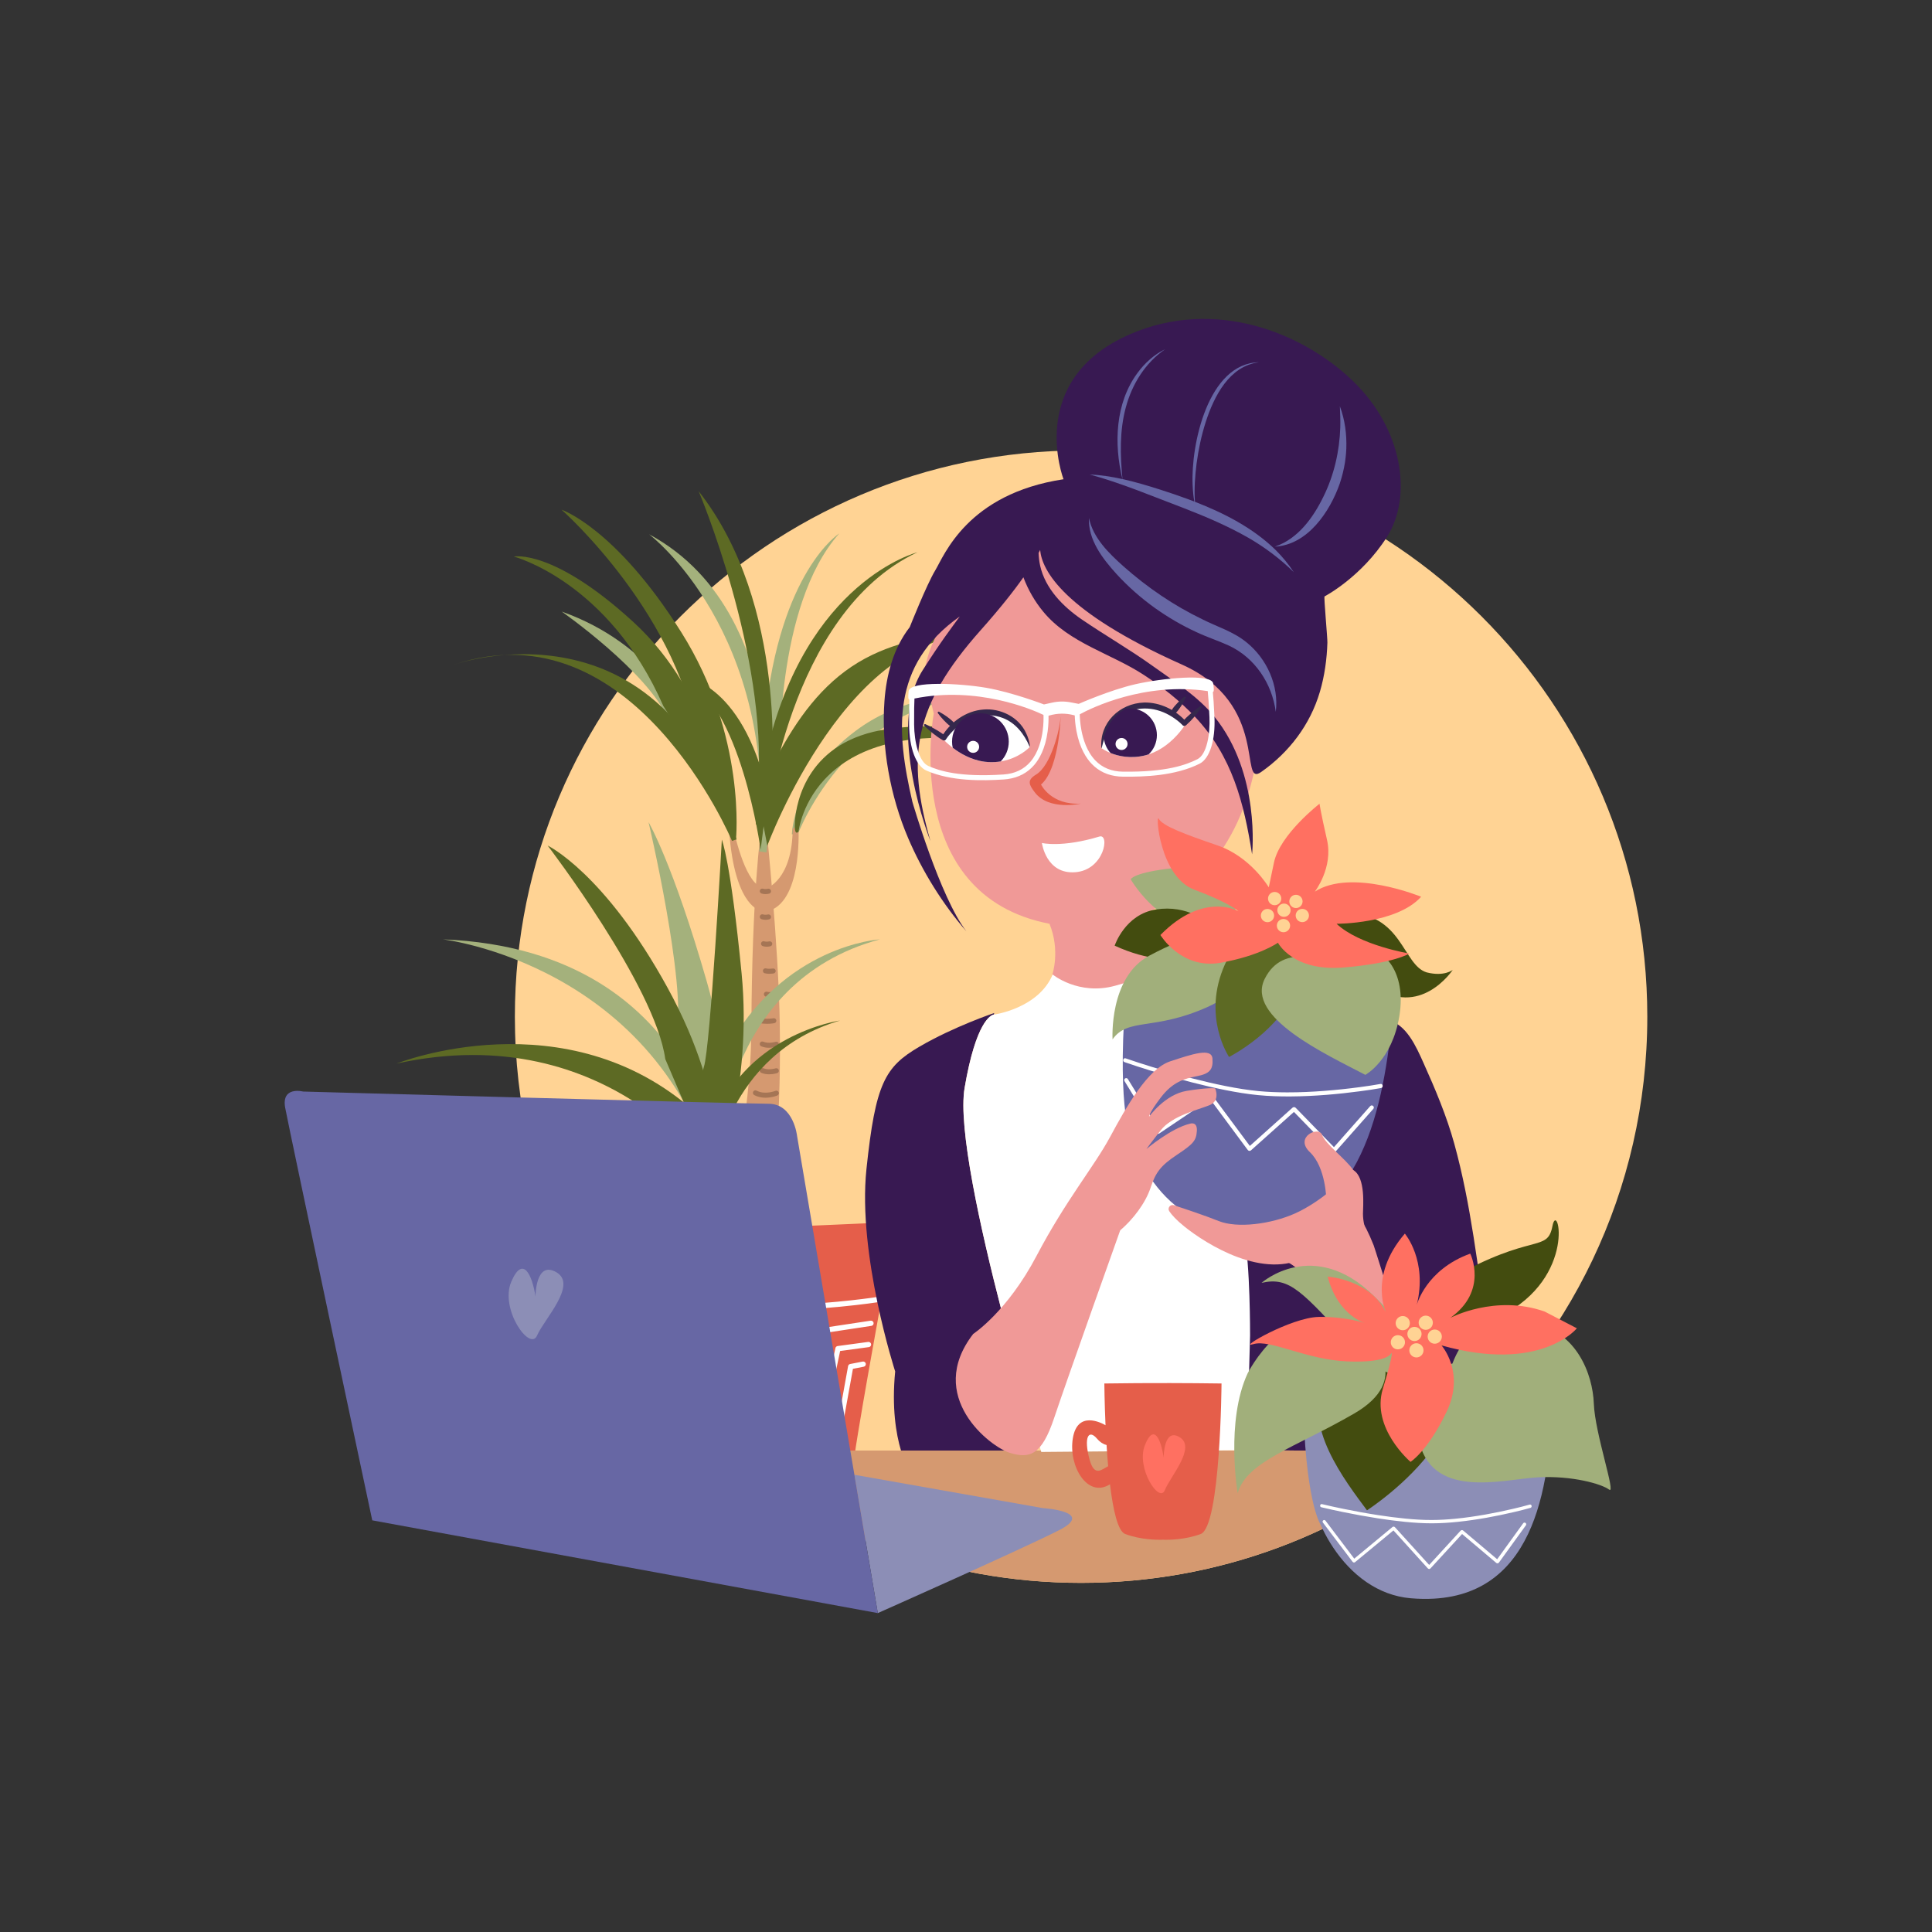 <svg id="Слой_1" enable-background="new 0 0 230.4 230.4" height="512" viewBox="0 0 230.4 230.4" width="512" xmlns="http://www.w3.org/2000/svg"><rect x="0" y="0" width="230.4" height="230.4" fill="#333333" stroke="none"/><g><g><path d="m196.449 121.24c0 20.774-9.381 39.357-24.138 51.743-11.735 9.849-26.867 15.781-43.386 15.781s-31.653-5.932-43.387-15.781c-14.757-12.386-24.138-30.969-24.138-51.743 0-37.293 30.233-67.525 67.525-67.525s67.524 30.233 67.524 67.525z" fill="#ffd394"/></g><g><g><path d="m81.533 85.159s-3.654-8.361-14.544-12.225c0 0 10.258 7.166 12.717 12.857z" fill="#a4b17c"/></g></g><g><g><path d="m116 82.86c2.094.014 3.44.27 3.44.27-17.802-1.126-24.295 16.361-24.295 16.361h-.711c.017-.136.13-6.743 7.627-12.349 4.881-3.65 10.45-4.304 13.939-4.282z" fill="#a4b17c"/></g></g><g><g><path d="m93.016 91s-.637-18.721 7.068-27.382c0 0-7.068 4.457-8.851 21.969l.318 8.533z" fill="#a4b17c"/></g></g><g><g><path d="m82.958 149.963s2.902-4.732 2.57-11.039l.418-.248s1.217 6.363 0 11.452z" fill="#d59970"/></g></g><g><g><path d="m84.636 150.011s4.902-11.808 4.972-27.69c.069-15.882 1.143-23.319 1.143-23.319l.694.211s1.408 13.648 1.546 22.901c.138 9.253-.276 20.923-3.176 28.242z" fill="#d59970"/></g></g><g><g><path d="m90.473 108.495s-3.073-.743-3.558-10.144l.438-.05s1.103 5.837 2.999 7.249z" fill="#d59970"/></g></g><g><g><path d="m91.445 105.913s3.046-.983 3.086-7.076l.678-.454s.554 8.176-2.997 10.032z" fill="#d59970"/></g></g><g><g><path d="m87.292 100.277s-11.814-28.155-33.111-21.026c0 0 24.988-8.844 33.651 20.846z" fill="#5d6a24"/></g></g><g><g><path d="m91.4 101.664s4.289-28.084-13.995-37.95c0 0 15.444 11.641 13.142 37.818z" fill="#a4b17c"/></g></g><g><g><path d="m87.762 100.18s1.303-12.365-6.524-24.796c-7.827-12.431-14.272-14.601-14.272-14.601s14.535 12.825 16.377 28.742z" fill="#5d6a24"/></g></g><g><g><path d="m86.342 95.576s-1.184-12.562-10.786-21.375-14.272-7.827-14.272-7.827 11.312 2.96 17.823 17.824z" fill="#5d6a24"/></g></g><g><g><path d="m90.708 101.336s-2.368-17.626-9.405-20.652c0 0 7.103.263 10.26 13.943z" fill="#5d6a24"/></g></g><g><g><path d="m91.505 100.86s9.895-26.797 26.131-24.95c-4.563-.519-9.399.178-13.594 2.174-4.732 2.251-7.924 6.115-10.51 10.574-1.248 2.152-2.305 4.424-3.059 6.798z" fill="#5d6a24"/></g></g><g><g><path d="m95.234 99.159s1.531-14.743 25.091-10.357c0 0-4.826-3.207-14.445-1.856-9.619 1.351-10.909 8.777-11.071 10.885-.162 2.108.425 1.328.425 1.328z" fill="#5d6a24"/></g></g><g><g><path d="m109.404 65.863c-15.48 7.247-18.083 32.368-18.083 32.368l.007.002c-.013.045-.024.088-.038.137l-1.147-.063.263-4.509.985-3.941c4.714-20.616 18.013-23.994 18.013-23.994z" fill="#5d6a24"/></g></g><g><g><path d="m91.947 93.421c.101-.71 2.068-21.217-8.63-34.844 0 0 8.246 19.442 7.089 35.221 0-0 1.44.334 1.541-.377z" fill="#5d6a24"/></g></g><g><g><path d="m87.467 146.569s14.538-.609 19.534-.859c0 0 .549 4.456-.1 5.805-.65 1.349-1.399 1.349-1.399 1.349s-3.797 20.732-3.747 22.081c.05 1.349-6.944 3.321-14.688 3.221-7.743-.1-11.94-1.922-13.289-2.922-1.349-.999-3.947-23.281-3.947-23.281s-.623-.337-1.422-1.286c-.799-.949-.476-4.059-.526-4.959-.05-.899 4.146.45 19.584.849z" fill="#e55e4a"/></g></g><g><g><path d="m88.854 156.386c8.929 0 15.8-1.086 15.912-1.104.17-.028.286-.188.258-.359-.028-.171-.189-.286-.358-.259-.181.03-18.317 2.893-33.957-.752-.169-.042-.337.065-.375.233-.039.168.065.336.233.375 6.12 1.427 12.619 1.864 18.287 1.864z" fill="#fff"/></g></g><g><g><g><path d="m91.074 174.395c.143 0 .268-.097.303-.236l3.863-15.37c.042-.168-.06-.337-.227-.379-.17-.043-.337.06-.379.227l-3.803 15.132-6.611-.056-3.57-15.369c-.039-.167-.201-.273-.375-.234-.168.039-.272.207-.233.375l3.626 15.609c.033.141.157.241.302.242l7.103.06z" fill="#fff"/></g></g><g><g><path d="m85.338 172.063h.002l4.101-.03c.143-.001.267-.099.301-.237l3.209-12.832c.042-.168-.06-.337-.227-.379-.164-.042-.337.06-.379.227l-3.151 12.597-3.607.026-2.886-12.677c-.039-.168-.204-.272-.375-.235-.168.038-.273.206-.235.374l2.942 12.922c.033.142.159.243.305.243z" fill="#fff"/></g></g><g><g><path d="m88.132 169.371c.151 0 .28-.107.307-.256l1.842-9.991c.032-.17-.081-.333-.25-.364-.167-.033-.332.08-.364.251l-1.794 9.731-1.145-.021-1.797-9.689c-.031-.17-.193-.281-.364-.25-.17.032-.281.195-.25.364l1.843 9.94c.027.146.153.253.301.256l1.665.03z" fill="#fff"/></g></g><g><g><path d="m87.299 165.516c.172 0 .312-.139.312-.311l.03-6.076c.001-.173-.138-.313-.311-.314 0 0-.001 0-.001 0-.172 0-.312.139-.312.311l-.03 6.076c-.001.173.138.313.311.314z" fill="#fff"/></g></g></g><g><g><g><path d="m94.494 174.404c.143 0 .272-.098.304-.243l3.464-15.188 5.656-.858c.171-.026.288-.185.262-.356-.026-.171-.187-.285-.356-.262l-5.867.89c-.127.019-.229.114-.258.24l-3.511 15.396c-.039.168.066.336.235.374.024.005.047.008.07.008z" fill="#fff"/></g></g><g><g><path d="m97.206 174.042c.145 0 .275-.101.306-.248l2.679-12.682 3.426-.463c.171-.023.291-.18.268-.351-.023-.172-.185-.289-.352-.268l-3.644.493c-.131.018-.237.116-.264.245l-2.724 12.897c-.035.169.072.335.241.37.022.005.043.007.064.007z" fill="#fff"/></g></g><g><g><path d="m99.628 173.36c.148 0 .279-.106.307-.257l1.782-9.867 1.285-.25c.169-.033.28-.197.247-.366-.034-.17-.201-.277-.367-.247l-1.495.291c-.126.025-.225.124-.248.251l-1.82 10.078c-.03.17.082.332.252.363.018.003.037.005.056.005z" fill="#fff"/></g></g></g><g><g><g><path d="m81.003 173.887c.023 0 .046-.003.07-.008.168-.038.273-.206.235-.374l-3.511-15.396c-.028-.125-.131-.22-.258-.24l-5.867-.89c-.168-.024-.329.091-.356.262-.026.171.091.33.262.356l5.656.858 3.463 15.188c.033.145.162.243.304.243z" fill="#fff"/></g></g><g><g><path d="m78.291 173.525c.021 0 .043-.002.064-.007.169-.036.277-.201.241-.37l-2.724-12.897c-.027-.13-.133-.227-.264-.245l-3.644-.492c-.169-.021-.329.096-.352.268-.023.171.097.328.268.351l3.426.463 2.679 12.682c.031.147.161.248.306.248z" fill="#fff"/></g></g><g><g><path d="m75.868 172.844c.019 0 .037-.002.056-.005.17-.031.283-.193.252-.363l-1.82-10.078c-.023-.127-.122-.227-.248-.251l-1.495-.29c-.168-.032-.334.077-.367.247-.033.169.078.333.247.366l1.285.249 1.782 9.868c.028.151.159.257.307.257z" fill="#fff"/></g></g></g><g><g><path d="m89.406 145.235c1.059 0 1.911-.261 1.964-.278.158-.05.246-.217.197-.376-.05-.158-.219-.244-.376-.197-.018.006-1.816.554-3.311.005-.154-.057-.327.023-.385.178-.057.156.023.328.179.385.577.212 1.183.283 1.732.283z" fill="#a57555"/></g></g><g><g><path d="m90.172 143.087c.868 0 1.559-.24 1.603-.256.156-.056.237-.227.182-.383-.055-.156-.226-.238-.383-.182-.014.005-1.496.516-2.707-.038-.149-.069-.327-.004-.397.148-.069.151-.003.329.148.398.517.237 1.064.314 1.554.314z" fill="#a57555"/></g></g><g><g><path d="m90.379 141.085c.868 0 1.559-.24 1.604-.256.156-.056.237-.227.182-.383-.055-.156-.226-.239-.383-.182-.014.005-1.497.516-2.707-.038-.149-.068-.328-.004-.397.148-.069.151-.003.329.148.398.517.237 1.064.314 1.554.314z" fill="#a57555"/></g></g><g><g><path d="m90.674 138.927c.868 0 1.559-.24 1.604-.256.156-.056.237-.227.182-.383-.055-.156-.226-.238-.383-.182-.014.005-1.496.517-2.707-.037-.148-.069-.328-.004-.397.148-.069.151-.003.329.148.398.517.237 1.063.314 1.554.314z" fill="#a57555"/></g></g><g><g><path d="m90.855 136.709c.868 0 1.559-.24 1.604-.256.156-.056.237-.227.182-.383-.054-.156-.226-.238-.383-.182-.014.005-1.497.516-2.707-.038-.149-.068-.328-.004-.397.148-.069.151-.003.329.148.398.517.237 1.064.314 1.554.314z" fill="#a57555"/></g></g><g><g><path d="m91.292 130.909c.761 0 1.368-.249 1.407-.266.153-.064.224-.239.161-.392-.064-.152-.239-.224-.392-.161-.012.005-1.244.505-2.241-.028-.145-.078-.327-.024-.406.123-.079.146-.023.328.122.406.449.24.923.318 1.349.318z" fill="#a57555"/></g></g><g><g><path d="m91.284 133.586c.761 0 1.368-.249 1.408-.266.152-.064.224-.239.161-.392-.064-.152-.238-.225-.392-.161-.012.005-1.244.506-2.242-.028-.145-.078-.327-.024-.406.123-.079.146-.023.328.122.406.449.24.923.318 1.349.318z" fill="#a57555"/></g></g><g><g><path d="m91.724 128.115c.517 0 .927-.132.953-.14.157-.052.243-.221.191-.378-.051-.157-.217-.243-.378-.192-.008.002-.817.26-1.471-.018-.154-.065-.329.006-.394.158-.065.152.006.329.158.393.314.134.644.177.94.177z" fill="#a57555"/></g></g><g><g><path d="m91.724 124.953c.517 0 .927-.132.953-.14.157-.052.243-.221.191-.378-.051-.157-.217-.244-.378-.192-.008.002-.817.26-1.471-.018-.154-.065-.329.006-.394.158-.065.152.006.329.158.393.314.134.644.177.94.177z" fill="#a57555"/></g></g><g><g><path d="m91.459 122.094c.48 0 .856-.069.881-.074.163-.03.27-.187.24-.35-.03-.163-.185-.268-.35-.24-.008.002-.856.156-1.552-.023-.159-.042-.324.056-.365.216-.041.161.056.324.216.365.311.08.64.105.93.105z" fill="#a57555"/></g></g><g><g><path d="m91.868 118.913c.279 0 .498-.04.512-.043.163-.03.27-.187.24-.349s-.189-.269-.349-.24c-.005.001-.446.08-.8-.011-.159-.042-.324.056-.365.216-.041.16.056.324.216.365.183.047.376.062.547.062z" fill="#a57555"/></g></g><g><g><path d="m91.751 116.13c.279 0 .497-.04.511-.043.163-.03.27-.187.24-.349-.03-.163-.184-.269-.35-.24-.004.001-.446.08-.798-.011-.161-.041-.324.056-.366.216-.041.161.056.324.216.365.184.047.377.062.548.062z" fill="#a57555"/></g></g><g><g><path d="m91.425 112.9c.234 0 .418-.045.449-.053.16-.041.256-.204.215-.364-.041-.161-.209-.256-.364-.217-.09.022-.368.066-.575-.006-.156-.054-.328.03-.381.187-.054.157.03.327.186.381.159.054.324.072.469.072z" fill="#a57555"/></g></g><g><g><path d="m91.277 109.689c.234 0 .418-.045.449-.053.16-.041.256-.204.215-.364-.041-.161-.205-.256-.364-.217-.09.022-.368.066-.575-.006-.157-.053-.327.03-.381.187-.054.157.03.327.186.381.159.054.324.072.469.072z" fill="#a57555"/></g></g><g><g><path d="m91.277 106.626c.234 0 .418-.045.449-.053.16-.041.256-.204.215-.364-.041-.161-.205-.257-.364-.217-.09.023-.368.066-.575-.006-.157-.053-.327.03-.381.187-.054.157.03.327.186.381.159.054.324.072.469.072z" fill="#a57555"/></g></g><g><g><g><path d="m85.739 140.782s2.644-9.466-1.434-23.662-6.961-19.068-6.961-19.068 4.527 19.28 3.343 25.255z" fill="#a4b17c"/></g></g><g><g><path d="m85.651 138.241s.243-21.097 19.283-26.218c0 0-11.54.638-18.379 13.332 0 0-1.189 10.592-.904 12.886z" fill="#a4b17c"/></g></g><g><g><path d="m86.244 141.467s-1.73-28.154-33.433-29.445c0 0 25.728 2.975 32.796 29.353z" fill="#a4b17c"/></g></g><g><g><path d="m85.518 140.756s1.628-9.205-5.895-22.938c-7.523-13.734-14.312-16.981-14.312-16.981s12.842 16.774 14.026 25.459z" fill="#5d6a24"/></g></g><g><g><path d="m85.465 140.686s-12.431-19.485-38.18-13.849c0 0 20.232-8.058 35.678 5.838z" fill="#5d6a24"/></g></g><g><g><path d="m85.465 140.686s4.288-11.157 2.975-24.602c-1.313-13.445-2.357-15.951-2.357-15.951s-1.365 24.821-2.141 27.089 1.523 13.464 1.523 13.464z" fill="#5d6a24"/></g></g><g><g><path d="m85.07 139.587s1.493-13.895 15.113-17.885c0 0-11.918 1.666-15.376 13.042z" fill="#5d6a24"/></g></g></g><g><path d="m142.283 118.924s7.851 23.525 5.358 37.348c-2.493 13.823-1.077 16.619-1.077 16.619l12.645.153s17.076-6.421 18.126-14.451c-1.1-7.422-1.902-14.933-3.897-22.172-.919-3.335-2.269-6.521-3.681-9.665-.88-1.959-2.041-4.635-4.314-5.151-.269-.061-.545-.087-.821-.084-3.768.04-19.38 3.209-22.339-2.597z" fill="#381952"/></g><g><path d="m169.023 173.124c-1.658 4.061-8.867-.737-9.545-13.307 0 0-1.924-7.717-6.523-9.587 3.049-2.97 6.65-2.688 7.296-7.957 1.625 2.607 2.333 3.15 3.56 6.222-0.0 0 6.869 20.568 5.211 24.629z" fill="#f09997"/></g><g><path d="m152.017 82.97s-27.336-8.711-27.109-20.296c0 0-13.25 7.575-14.689 17.57l1.135 4.846s-4.035 21.632 13.804 25.075c1.313 3.215.336 6.071.336 6.071s1.125 1.904 5.801 1.715c4.676-.188 6.489-2.489 6.489-2.489-1.505-1.951-1.507-4.931-1.381-6.502 5.109-2.133 11.409-7.029 13.417-18.267-0 0 5.831-5.452 2.196-7.724z" fill="#f09997"/></g><g><path d="m124.252 100.529s.487 3.743 3.967 3.488c3.481-.255 4.166-4.641 2.888-4.255-4.481 1.351-6.855.768-6.855.768z" fill="#fff"/></g><g><path d="m161.286 45.381c-6.042-5.78-16.463-9.896-26.534-5.517-12.511 5.44-7.92 17.288-7.92 17.288-11.496 1.737-14.243 9.12-15.288 10.846-1.045 1.726-3.054 6.791-3.054 6.791-1.945 2.506-2.786 5.678-3.014 8.798-.398 5.448.685 11.357 2.828 16.37 1.701 3.979 4.106 7.844 6.949 11.12-3.143-4.053-6.451-15.466-6.451-15.466-1.931-8.368-2.609-16.265 5.655-22.095-.978 1.346-2.272 3.018-4.432 6.422-4.407 6.945.935 20.367.935 20.367-2.871-10.016-2.07-16.093 6.01-25.175 2.313-2.6 3.936-4.663 5.075-6.284.56 1.494 1.369 2.898 2.391 4.128 3.107 3.74 8.013 4.93 11.966 7.508 2.218 1.447 4.317 3.1 6.135 5.031 4.407 4.681 5.81 10.22 6.78 16.37 0 0 1.042-9.588-4.49-16.413-1.959-2.417-4.837-4.237-7.35-6.042-2.753-1.976-5.686-3.655-8.478-5.562-2.226-1.52-4.343-3.672-4.951-6.38-.114-.507-.172-1.022-.192-1.54.066-.126.128-.246.184-.361.213 2.407 2.719 7.327 16.896 13.66 10.547 4.712 6.768 14.706 9.453 12.827 3.347-2.343 5.857-5.644 7.014-9.571.56-1.902.833-3.883.895-5.863.017-.544-.439-5.46-.341-5.511.002-.001 4.379-2.278 7.443-7.093 3.065-4.816 1.926-12.873-4.116-18.653z" fill="#381952"/></g><g><path d="m120.267 172.983h-12.82-21.91c11.735 9.849 26.868 15.781 43.387 15.781s31.652-5.932 43.386-15.781z" fill="#d59970"/></g><g><path d="m120.267 172.983h-12.82c-.596-2.001-1.111-5.115-.693-9.432 0 0-4.503-13.893-3.426-24.132 1.077-10.24 2.203-12.195 6.322-14.6 4.118-2.404 8.917-4.014 8.917-4.014s-.02.064-.055.188c-.34.067-2.122.802-3.476 8.741-.798 4.678 1.827 16.62 4.465 26.798-1.065 1.279-2.204 2.507-3.017 3.007 0 0 2.688 12.957 3.784 13.445z" fill="#381952"/></g><g><path d="m149.928 115.461c-5.42.919-12.141-.063-12.141-.063s-.498.993-4.842 2.167c-4.344 1.175-7.407-1.349-7.407-1.349-1.696 4.046-6.969 4.771-6.969 4.771s-.02-.001-.058.007c-.34.067-2.122.802-3.476 8.741-.798 4.678 1.827 16.62 4.465 26.798 2.334 8.999 4.678 16.618 4.678 16.618l24.527-.214.371-13.684s.029-8.611-.715-11.917c-.744-3.306 6.235-2.129 9.808-4.295 3.572-2.167 7.123-18.773 7.123-18.773-1.937-5.683-9.944-9.724-15.364-8.805z" fill="#fff"/></g><g><path d="m101.891 175.873 22.488 3.978s6.307.388 1.941 2.62c-4.366 2.232-21.638 9.897-21.638 9.897z" fill="#8c8eb6"/></g><g><g><path d="m141.349 86.399s-.003.004-.008.013c-.084.137-.89 1.419-2.296 2.464-.586.437-1.277.832-2.064 1.086 0 .001-.001.001-.001.001-.142.046-.287.088-.434.124-1.748.426-3.19.084-4.105-.287-.683-.276-1.071-.569-1.071-.569s.037-.554.258-1.299c.325-1.1 1.049-2.617 2.647-3.393 0 0 .006-.003.017-.008.083-.035.468-.19 1.055-.293 1.33-.235 3.693-.201 5.939 2.097.02.021.042.043.063.065z" fill="#fff"/></g><g><path d="m131.344 89.187c-.246-2.985 2.173-5.314 5.087-5.406 1.907-.046 3.786.873 5.033 2.297.001.001-.439-.018-.439-.018.146-.178.307-.34.471-.501.503-.474 1.032-.919 1.6-1.316.105-.074.244.059.168.168-.536.747-1.122 1.467-1.816 2.071-.124.129-.332.133-.439-.018-.349-.369-.792-.699-1.226-.976-1.815-1.164-4.038-1.392-5.915-.237-1.376.861-2.127 2.343-2.482 3.936-.002.012-.014.021-.026.018-.009-.002-.016-.01-.017-.019z" fill="#35284c"/></g><g><path d="m141.395 83.23c-.318.646-.685 1.28-1.182 1.804-.254.242-.644-.07-.469-.37.188-.308.428-.575.678-.834.252-.261.513-.512.8-.738.091-.073.224.033.174.137z" fill="#35284c"/></g><g><path d="m137.965 87.665c0 .904-.378 1.72-.984 2.297 0 .001-.001.001-.001.001-.142.046-.287.088-.434.124-1.748.426-3.19.084-4.105-.287-.456-.502-.754-1.151-.814-1.868.325-1.1 1.049-2.617 2.647-3.393 0 0 .006-.003.017-.008.163-.026.33-.039.5-.039 1.753 0 3.174 1.421 3.174 3.174z" fill="#381952"/></g><g><circle cx="133.75" cy="88.724" fill="#fff" r=".716"/></g></g><g><path d="m122.81 89.077s-.328.36-.947.758c-.589.379-1.44.792-2.526.968-.446.073-.931.104-1.454.077-.152-.008-.302-.021-.45-.04 0 0-.001 0-.001-.001-.821-.104-1.573-.363-2.231-.683-.621-.302-1.157-.657-1.585-.984-.659-.502-1.063-.938-1.129-1.011-.006-.007-.009-.011-.009-.011.017-.026.033-.05.049-.075.676-1.017 1.43-1.715 2.178-2.191.668-.425 1.332-.673 1.934-.813.001-.001.001-.001.002 0 .498-.115.954-.156 1.333-.16.596-.008 1.004.073 1.092.092.011.003.018.004.018.004 1.714.466 2.707 1.822 3.231 2.842.356.692.495 1.228.495 1.228z" fill="#fff"/></g><g><path d="m122.786 89.039c-.644-1.499-1.658-2.816-3.17-3.407-2.06-.785-4.2-.149-5.768 1.332-.375.353-.749.76-1.023 1.187-.076.168-.284.204-.428.1-.795-.465-1.504-1.064-2.17-1.697-.092-.092.013-.25.134-.196.631.284 1.234.623 1.816.995.191.127.379.257.556.404 0-0-.429.1-.428.099 1.034-1.752 2.904-3.087 4.959-3.241 2.044-.179 4.213.886 5.09 2.783.25.517.427 1.066.472 1.632.001.012-.008.022-.02.023-.01.001-.019-.005-.022-.014z" fill="#35284c"/></g><g><path d="m111.989 84.879c.63.35 1.245.747 1.744 1.27.229.266-.101.64-.392.45-.298-.203-.553-.456-.799-.718-.248-.265-.486-.537-.698-.835-.069-.095.044-.222.145-.167z" fill="#35284c"/></g><g><path d="m126.463 85.625c.067-1.302.025 5.959-2.316 7.934 0 0 1.18 2.488 4.752 2.275 0 0-3.82.889-5.505-1.355-.656-.874-.977-1.423.155-2.104 1.804-1.086 2.846-5.448 2.914-6.75z" fill="#e55e4a"/></g><g><path d="m144.829 85.482c-.067-1.457-.138-2.39-.191-2.959.071.007.19-.099.039-1.02-.204-1.24-6.217-.604-9.27.092-3.053.696-6.766 2.346-6.766 2.346l-.967-.185c-.721-.138-1.463-.127-2.18.031l-.995.22s-3.795-1.451-6.881-1.984c-3.086-.533-9.125-.848-9.262.4-.102.927.022 1.027.093 1.016-.023.571-.044 1.507-.034 2.965.02 2.793.827 4.947 2.057 5.488 2.957 1.302 6.683 1.23 9.228 1.063.155-.01.307-.025.456-.046 1.305-.178 2.373-.742 3.18-1.682.579-.674 1.328-1.919 1.604-4.023.103-.783.11-1.45.1-1.848l.125-.036c.926-.268 1.907-.284 2.842-.045l.163.042c.011.398.054 1.064.198 1.84.388 2.086 1.201 3.29 1.815 3.932.856.896 1.953 1.403 3.265 1.511.15.012.302.019.458.021 2.551.032 6.275-.094 9.159-1.551 1.2-.606 1.892-2.8 1.763-5.59zm-20.482 1.661c-.143 1.077-.513 2.593-1.464 3.699-.791.92-1.875 1.431-3.221 1.519-5.184.34-7.59-.415-8.949-1.013-1.148-.505-1.686-2.918-1.701-4.946-.011-1.597.016-2.564.041-3.1 7.515-1.504 13.992 1.289 15.387 1.954.013.351.017 1.057-.093 1.888zm18.45 3.396c-1.325.669-3.688 1.552-8.882 1.487-1.349-.017-2.458-.47-3.297-1.346-1.009-1.054-1.459-2.548-1.659-3.616-.154-.824-.187-1.529-.193-1.88 1.357-.738 7.677-3.871 15.262-2.768.054.534.132 1.498.206 3.094.093 2.026-.316 4.464-1.436 5.029z" fill="#fff"/></g><g><path d="m120.301 88.441c0 .919-.368 1.754-.963 2.363-.446.073-.931.104-1.454.077-.152-.008-.302-.021-.45-.04 0 0-.001 0-.001-.001-.821-.104-1.573-.363-2.231-.683-.621-.302-1.157-.657-1.585-.984-.053-.235-.08-.48-.08-.731 0-1.022.453-1.937 1.169-2.557.527-.457 1.198-.753 1.934-.813.001-.001.001-.001.002 0 .091-.009.184-.012.277-.012 1.868 0 3.382 1.514 3.382 3.382z" fill="#381952"/></g><g><circle cx="116.051" cy="89.065" fill="#fff" r=".716"/></g><g><path d="m139.542 164.938c-2.613-.005-5.226.012-7.843.049 0 0 .014 2.157.139 4.977-.52-.301-3.343-1.766-3.895 1.541-.555 3.332 1.75 7.216 4.427 5.499.368 3.07.936 5.608 1.814 5.934 1.832.682 3.729.706 4.501.682.772.024 2.669 0 4.501-.682 2.375-.883 2.486-17.951 2.486-17.951-2.043-.029-4.087-.045-6.131-.049zm-9.61 9.107c-.718-2.652-.111-3.646.884-2.486.383.447.799.689 1.147.767.052.835.114 1.689.188 2.533-.754.352-1.633 1.348-2.219-.814z" fill="#e55e4a"/></g><g><path d="m138.766 173.823s0-3.652 1.945-2.409c1.945 1.243-1.153 4.662-1.801 6.294-.648 1.632-3.458-2.642-2.377-5.362 1.081-2.719 1.945-.622 2.233 1.476z" fill="#ff7061"/></g><g><path d="m104.682 192.369-9.624-56.883s-.402-3.858-3.41-3.858-55.502-1.456-55.502-1.456-2.62-.679-2.135 1.941c.485 2.62 10.382 49.195 10.382 49.195z" fill="#6767a4"/></g><g><path d="m63.858 154.619s0-4.375 2.513-2.885c2.513 1.489-1.489 5.584-2.327 7.539-.837 1.954-4.467-3.165-3.071-6.422 1.396-3.257 2.513-.745 2.885 1.768z" fill="#8c8eb6"/></g><g><path d="m164.775 120.181-14.361-.931-15.255-1.091c-.481-.035-.899.326-.935.806-.012.157-.024.312-.035.466-.972 13.282.748 16.48.748 16.48.296.859.651 1.705 1.062 2.52.101.2.205.399.313.594 1.998 3.637 5.164 6.57 9.347 7.278 1.034.175 2.015.273 2.946.299 13.138.373 16.285-13.444 17.393-24.985.071-.738-.483-1.389-1.223-1.436z" fill="#6767a4"/></g><g><g><path d="m163.754 131.889c-.051-.045-.117-.066-.18-.062-.063.004-.125.033-.171.085-1.089 1.232-2.178 2.464-3.268 3.697-.269.305-.54.61-.809.915-.082.092-.163.184-.245.277-.012-.013-.025-.026-.037-.039-.112-.115-.224-.229-.336-.344-.348-.357-.695-.715-1.043-1.072-.819-.843-1.639-1.685-2.458-2.527-.186-.192-.372-.383-.559-.575-.094-.097-.187-.224-.338-.217-.129.005-.228.121-.317.202-.028.025-.055.049-.083.074-.235.211-.471.42-.705.631-.982.879-1.963 1.759-2.944 2.638-.318.285-.636.569-.954.854-.086.077-.173.155-.259.232-.056-.075-.111-.151-.167-.226-.242-.326-.484-.651-.726-.977-.858-1.155-1.717-2.311-2.576-3.467-.254-.342-.508-.684-.762-1.026-.036-.049-.072-.098-.108-.146-.025-.033-.049-.066-.074-.098-.03-.04-.061-.09-.099-.122-.027-.022-.057-.04-.09-.05-.058-.018-.12-.017-.176.005-.04.016-.08.046-.116.07-.042.029-.084.058-.127.086-.042.028-.083.056-.125.085-.378.255-.756.509-1.133.764-1.075.726-2.151 1.452-3.226 2.177-.355.24-.711.479-1.066.719-.102.068-.202.137-.304.206-.033-.055-.068-.109-.101-.164-.136-.221-.272-.443-.408-.664-.541-.882-1.082-1.764-1.624-2.646-.511-.833-1.023-1.667-1.535-2.501-.068-.111-.212-.145-.323-.077-.111.068-.145.212-.077.323.981 1.599 1.961 3.197 2.942 4.796.233.38.466.76.7 1.14.025.041.051.084.077.125.033.054.07.128.12.169.05.041.114.062.178.059.095-.006.18-.078.255-.129.031-.021.063-.042.094-.063.031-.021.061-.041.091-.062.262-.177.524-.353.786-.53 1.024-.69 2.049-1.38 3.073-2.07.455-.307.911-.614 1.367-.921.154-.104.309-.208.464-.313.021-.014.042-.029.063-.043.04.053.079.107.118.16.157.212.314.423.471.635.459.619.917 1.239 1.376 1.858.664.896 1.328 1.792 1.992 2.688.061.082.122.163.182.244.048.065.096.13.144.195.036.049.073.098.109.147.076.102.142.221.286.233.024.002.046 0.0.07-.004.102-.019.203-.129.276-.194.027-.025.055-.049.083-.074.208-.185.415-.371.623-.557.789-.705 1.578-1.411 2.366-2.115.457-.408.914-.816 1.37-1.225.152-.136.304-.272.457-.409.024-.021.048-.043.072-.064.02.02.04.04.06.06.112.115.224.23.335.345.348.358.696.715 1.043 1.073.769.792 1.539 1.583 2.309 2.375.211.217.422.434.632.651.025.026.05.051.075.077.064.066.153.178.246.206.033.01.068.014.102.011.125-.011.194-.106.269-.192.035-.04.071-.08.106-.119.258-.291.515-.583.773-.875 1.172-1.325 2.343-2.65 3.515-3.975.091-.103.082-.26-.021-.351z" fill="#fff"/></g><g><path d="m164.721 129.27c-.029-.007-.059-.009-.091-.004-.821.151-1.648.269-2.473.38-1.392.187-2.788.336-4.185.443-1.488.115-2.979.184-4.469.181-1.14-.002-2.28-.044-3.413-.152-1.294-.123-2.58-.335-3.856-.587-1.336-.264-2.665-.573-3.985-.913-1.658-.426-3.303-.898-4.94-1.404-1.031-.319-2.06-.647-3.079-1.004-.113-.04-.236.029-.275.152-.039.123.021.256.134.295 1.024.359 2.058.688 3.093 1.008 1.661.514 3.332.993 5.013 1.426 1.31.337 2.626.644 3.95.908 1.289.257 2.588.472 3.895.599 1.286.125 2.58.166 3.873.158 1.425-.009 2.85-.078 4.273-.191 1.342-.106 2.681-.251 4.018-.43.832-.112 1.665-.229 2.493-.381.125-.023.212-.152.193-.287-.014-.101-.084-.177-.17-.2z" fill="#fff"/></g></g><g><path d="m116.065 159.073s4.046-2.643 7.551-9.31c3.506-6.666 6.843-10.605 8.784-14.209 1.941-3.605 4.491-8.111 7.148-8.984 2.657-.873 4.94-1.646 5.043-.332.104 1.314-.334 1.808-1.846 2.101-1.511.293-2.901.682-4.331 2.567-1.43 1.885-1.384 2.267-1.384 2.267s1.889-2.659 4.49-3.083c2.601-.425 3.39-.299 3.39-.299s.674 1.466-.696 2.018c-1.37.552-4.435 1.254-5.775 2.962-1.341 1.709-1.718 2.252-1.718 2.252s2.966-2.509 5.21-3.022c0 0 .876-.305.8.876s-.457 1.562-2.4 2.857c-1.943 1.295-2.514 2.095-3.124 3.924-.609 1.828-2.095 3.771-3.619 5.067 0 0-6.381 17.888-7.874 22.368s-2.925 4.87-5.265 4.173c-2.34-.696-10.163-6.733-4.385-14.193z" fill="#f09997"/></g><g><g><path d="m147.581 108.917s-2.726-5.898-7.567-5.397c-4.84.501-5.174 1.335-5.174 1.335s4.396 7.734 11.406 5.397z" fill="#a1af7b"/></g><g><path d="m154.283 115.72s-.569-6.888 6.203-6.87c6.772.019 6.773 6.238 9.652 7.112 2.108.535 3.111-.301 3.111-.301s-3.919 5.939-9.537 1.85c-5.618-4.089-9.428-1.791-9.428-1.791z" fill="#434c0f"/></g><g><path d="m145.766 112.732s-4.8 3.743-12.837.043c0 0 1.225-3.75 4.95-4.32 3.725-.57 6.165 1.424 7.644 2.611 1.479 1.187.244 1.667.244 1.667z" fill="#434c0f"/></g><g><path d="m149.772 111.261s.621 5.98-5.788 8.839c-6.409 2.859-9.458 1.226-11.305 3.847 0 0-.45-7.387 4.354-9.965 4.804-2.578 8.919-3.655 12.739-2.722z" fill="#a1af7b"/></g><g><path d="m155.04 111.286s-6.157-2.519-8.956 3.708c-2.799 6.228.489 11.055.489 11.055s6.298-3.218 7.836-8.186c1.54-4.968.63-6.577.63-6.577z" fill="#5d6a24"/></g><g><path d="m158.325 114.869s-5.257-2.677-7.511 1.883c-2.255 4.56 7.263 8.949 12.01 11.43 0 0 3.19-1.704 4.059-7.03.869-5.325-1.931-7.998-4.071-8.115-2.141-.117-3.389-.323-4.487 1.832z" fill="#a1af7b"/></g><g><g><path d="m151.306 105.816s-2.15-3.639-6.086-4.987c-3.935-1.347-6.593-2.342-7.024-3.178-.431-.835.073 6.896 4.237 8.449 4.165 1.553 5.26 2.57 5.26 2.57s-4.16-2.413-9.309 2.835c0 0 2.485 4.134 7.16 3.311 4.674-.822 6.858-2.392 6.858-2.392s1.755 3.456 7.82 2.954c6.064-.502 7.847-1.664 7.847-1.664s-5.941-.98-8.674-3.548c0 0 7.146.029 10.083-3.224 0 0-8.321-3.427-12.68-.608 0 0 2.215-2.854 1.455-6.172-.76-3.318-.892-4.311-.892-4.311s-4.736 3.66-5.436 7.021c-.699 3.36-.62 2.946-.62 2.946z" fill="#ff7061"/></g><g><g><circle cx="154.548" cy="107.499" fill="#ffd394" r=".791"/></g><g><circle cx="152.009" cy="107.16" fill="#ffd394" r=".791"/></g><g><circle cx="153.06" cy="110.383" fill="#ffd394" r=".791"/></g><g><circle cx="151.153" cy="109.185" fill="#ffd394" r=".791"/></g><g><circle cx="155.307" cy="109.178" fill="#ffd394" r=".791"/></g><g><circle cx="153.119" cy="108.547" fill="#ffd394" r=".791"/></g></g></g></g><g><g><path d="m183.85 164.631-13.407.272-14.249.193c-.449.006-.807.377-.802.829.002.147.004.294.006.439.188 12.509 2.047 15.365 2.047 15.365.345.781.744 1.544 1.193 2.274.11.18.223.357.339.531 2.153 3.245 5.333 5.739 9.273 6.067.974.082 1.893.095 2.759.046 12.226-.697 14.013-13.881 14.094-24.77.005-.697-.562-1.261-1.253-1.247z" fill="#8c8eb6"/></g><g><g><path d="m181.926 181.614c-.045-.033-.099-.044-.15-.036-.051.008-.099.037-.131.082-.781 1.081-1.563 2.162-2.344 3.242-.193.267-.387.535-.58.803-.059.081-.117.162-.176.243-.011-.009-.022-.019-.033-.029-.099-.084-.199-.167-.298-.251-.309-.261-.618-.522-.927-.783-.728-.615-1.456-1.23-2.184-1.845-.165-.14-.331-.28-.497-.42-.084-.071-.168-.166-.29-.148-.104.015-.174.116-.24.188-.021.022-.041.044-.061.066-.173.189-.347.377-.519.565-.723.787-1.445 1.575-2.167 2.363-.234.255-.468.51-.702.765-.064.069-.127.139-.191.208-.051-.056-.101-.113-.152-.169-.221-.244-.442-.487-.663-.731-.784-.864-1.569-1.729-2.353-2.594-.232-.256-.464-.512-.696-.767-.033-.037-.066-.073-.099-.109-.022-.024-.045-.049-.067-.073-.027-.03-.056-.067-.09-.09-.023-.016-.049-.027-.077-.033-.048-.01-.098-.004-.142.018-.031.016-.061.044-.088.066-.032.026-.064.053-.095.08-.032.026-.063.052-.094.079-.285.236-.57.471-.854.706-.81.671-1.621 1.342-2.431 2.013-.268.222-.536.443-.803.665-.077.063-.152.127-.229.19-.031-.041-.064-.083-.095-.124-.127-.168-.254-.336-.382-.504-.507-.669-1.013-1.338-1.52-2.007-.479-.632-.958-1.264-1.437-1.897-.063-.084-.183-.1-.267-.036-.084.063-.1.183-.037.267.918 1.212 1.836 2.425 2.754 3.637.218.288.437.576.655.865.024.031.048.063.072.095.031.041.067.098.111.127.044.029.097.041.148.033.076-.012.139-.077.196-.124.024-.019.047-.038.071-.058.023-.019.046-.038.069-.057.198-.164.395-.327.593-.49.772-.638 1.544-1.276 2.316-1.915.343-.284.687-.568 1.03-.852.116-.096.233-.193.349-.289.016-.013.032-.027.048-.04.036.04.072.08.108.119.143.158.287.317.431.475.419.463.839.927 1.258 1.39.607.671 1.214 1.341 1.821 2.011.055.061.111.122.166.183.044.049.088.097.132.146.033.037.066.073.099.11.069.077.132.167.249.165.019-0.0.037-.003.056-.009.08-.023.154-.121.207-.179.02-.022.041-.044.061-.067.153-.166.306-.332.458-.499.581-.631 1.162-1.264 1.742-1.895.336-.366.673-.731 1.009-1.097.112-.122.224-.244.336-.366.018-.019.035-.038.053-.057.018.015.035.029.053.044.099.084.199.168.298.252.309.261.618.522.927.783.684.578 1.368 1.156 2.051 1.733.188.158.375.317.562.476.022.019.044.038.067.056.057.048.137.131.215.147.028.006.056.006.083.001.1-.019.148-.101.202-.176.025-.035.051-.07.076-.105.185-.256.37-.511.555-.767.841-1.162 1.681-2.324 2.522-3.487.065-.09.045-.216-.045-.281z" fill="#fff"/></g><g><path d="m182.498 179.424c-.024-.004-.049-.003-.073.004-.651.187-1.309.347-1.966.502-1.109.261-2.223.492-3.343.69-1.192.21-2.39.385-3.593.5-.92.089-1.843.145-2.767.148-1.054.003-2.109-.065-3.158-.168-1.1-.107-2.196-.251-3.289-.421-1.372-.212-2.737-.463-4.098-.741-.857-.176-1.714-.359-2.565-.566-.095-.023-.189.042-.21.145-.022.103.037.205.132.228.855.209 1.715.392 2.576.568 1.381.283 2.768.537 4.159.754 1.084.168 2.17.312 3.26.42 1.06.105 2.126.176 3.191.175 1.048-.001 2.096-.07 3.139-.18 1.149-.12 2.294-.289 3.434-.493 1.074-.192 2.144-.415 3.209-.666.663-.156 1.325-.317 1.982-.505.099-.028.159-.139.133-.247-.019-.081-.082-.136-.153-.148z" fill="#fff"/></g></g><g><path d="m165.791 162.856s-4.484-2.764-7.622 2.042c-3.137 4.805 2.346 11.842 4.851 15.215 0 0 4.814-3.095 7.965-7.516 3.151-4.421-.361-7.989-2.549-8.912z" fill="#434c0f"/></g><g><path d="m167.121 166.464s-4.008-8.362 5.822-13.965c9.83-5.602 11.573-3.044 12.196-6.295.622-3.251 3.026 6.101-6.172 10.738-9.197 4.638-11.63 5.6-11.846 9.521z" fill="#434c0f"/></g><g><path d="m173.205 162.614s-5.352.96-4.076 8.686c1.275 7.726 10.107 5.103 14.254 4.878 4.147-.225 7.646.805 8.516 1.466.87.661-1.701-6.71-1.827-10.245-.126-3.535-2.079-8.697-7.343-9.587-3.491-.59-7.484-.58-9.523 4.802z" fill="#a1af7b"/></g><g><path d="m163.41 159.808s5.167 4.664-1.919 8.763c-7.086 4.099-12.8 5.688-13.896 9.497 0 0-1.459-8.566 1.184-14.276 0 0 4.449-9.007 11.788-6.037z" fill="#a1af7b"/></g><g><path d="m150.443 152.989s6.169-5.495 13.391 1.537c7.222 7.032 5.462 9.156 8.398 8.886 2.937-.27-4.476 4.096-10.715-2.633-6.24-6.729-7.664-8.573-11.074-7.79z" fill="#a1af7b"/></g><g><g><path d="m165.397 156.817s-2.362-4.48 2.138-9.703c0 0 2.736 3.202 1.418 8.505 0 0 1.089-4.204 6.382-6.119 0 0 2.18 4.426-2.38 7.662 0 0 5.329-2.836 11.249-.756l3.845 1.999s-4.321 5.369-16.147 2.039c0 0 2.874 3.207.61 7.919-2.264 4.712-4.299 5.971-4.299 5.971s-4.735-4.019-3.302-8.718c1.432-4.699.999-4.254.999-4.254s-.278 1.19-5.21.994c-4.932-.195-9.22-2.673-11.23-2.06-2.009.613 4.512-3.192 7.793-3.247 3.28-.055 5.648.777 5.648.777s-3.338-.825-4.581-5.583c-0.0 0 5.342.35 7.068 4.573z" fill="#ff7061"/></g><g><g><circle cx="170.027" cy="157.742" fill="#ffd394" r=".847"/></g><g><circle cx="167.285" cy="157.79" fill="#ffd394" r=".847"/></g><g><circle cx="168.915" cy="161.034" fill="#ffd394" r=".847"/></g><g><circle cx="166.704" cy="160.072" fill="#ffd394" r=".847"/></g><g><circle cx="171.101" cy="159.398" fill="#ffd394" r=".847"/></g><g><circle cx="168.683" cy="159.081" fill="#ffd394" r=".847"/></g></g></g></g><g><g><path d="m162.54 144.724c.001-.775.36-4.295-1.158-5.189-.025-.014-1.127 1.194-2.788 2.534-1.171.943-2.619 1.952-4.164 2.643-2.82 1.262-6.863 1.802-9.104.899-1.592-.642-4.053-1.461-5.345-1.882-.429-.14-.789.34-.539.715.297.446.843 1.056 1.838 1.854 2.539 2.037 9.481 6.463 14.603 3.51 2.704-1.558 5.136-2.811 6.831-3.648-.114-.475-.175-.959-.175-1.436z" fill="#f09997"/></g><g><path d="m158.169 143.039s-.05-3.832-1.958-5.638 1.065-3.167 1.456-2.057c.391 1.11 2.804 2.847 3.716 4.191.912 1.344-.072 4.534-.65 4.705-.578.171-2.564-1.201-2.564-1.201z" fill="#f09997"/></g></g><g><g><path d="m148.653 76.603c-1.55-1.28-3.507-1.857-5.26-2.745-3.411-1.645-6.562-3.793-9.398-6.304-1.765-1.585-3.624-3.368-4.132-5.777-.111 2.594 1.608 4.822 3.265 6.653 1.393 1.524 2.96 2.902 4.639 4.104 1.544 1.094 3.187 2.055 4.906 2.846 1.249.592 2.647 1.044 3.88 1.611 3.088 1.44 5.148 4.521 5.589 7.899.396-3.111-1.059-6.338-3.488-8.288z" fill="#6767a4"/></g><g><path d="m142.504 59.841c-.11-1.519.005-3.041.193-4.549.224-1.682.572-3.347 1.091-4.963.993-3.064 2.801-6.69 6.359-7.128-6.07.104-8.147 9.808-7.92 14.632.028.663.082 1.327.201 1.978-.268-.104-.536-.205-.804-.304-1.046-.383-2.201-.779-3.258-1.115-1.48-.472-2.982-.923-4.506-1.26-.272-2.853-.355-5.75.394-8.531.738-2.762 2.309-5.331 4.709-6.964-1.315.635-2.444 1.653-3.315 2.844-2.654 3.598-2.821 8.44-1.796 12.649-1.286-.284-2.588-.486-3.905-.547 3.777 1.02 7.605 2.646 11.257 4.025 2.623 1.016 5.238 2.132 7.681 3.532 1.965 1.136 3.77 2.487 5.399 4.087-.627-.964-1.373-1.857-2.197-2.677-2.7-2.615-6.103-4.356-9.587-5.709z" fill="#6767a4"/></g><g><path d="m159.785 48.45c.044.85.071 1.684.05 2.512-.092 2.858-.74 5.691-2.005 8.255-1.229 2.524-3.033 5.033-5.791 5.973 3.906-.209 6.562-4.166 7.74-7.54.273-.823.482-1.674.62-2.529.021-.162.06-.483.081-.645.034-.229.058-.729.074-.971.061-1.716-.168-3.451-.769-5.056z" fill="#6767a4"/></g></g></g></svg>